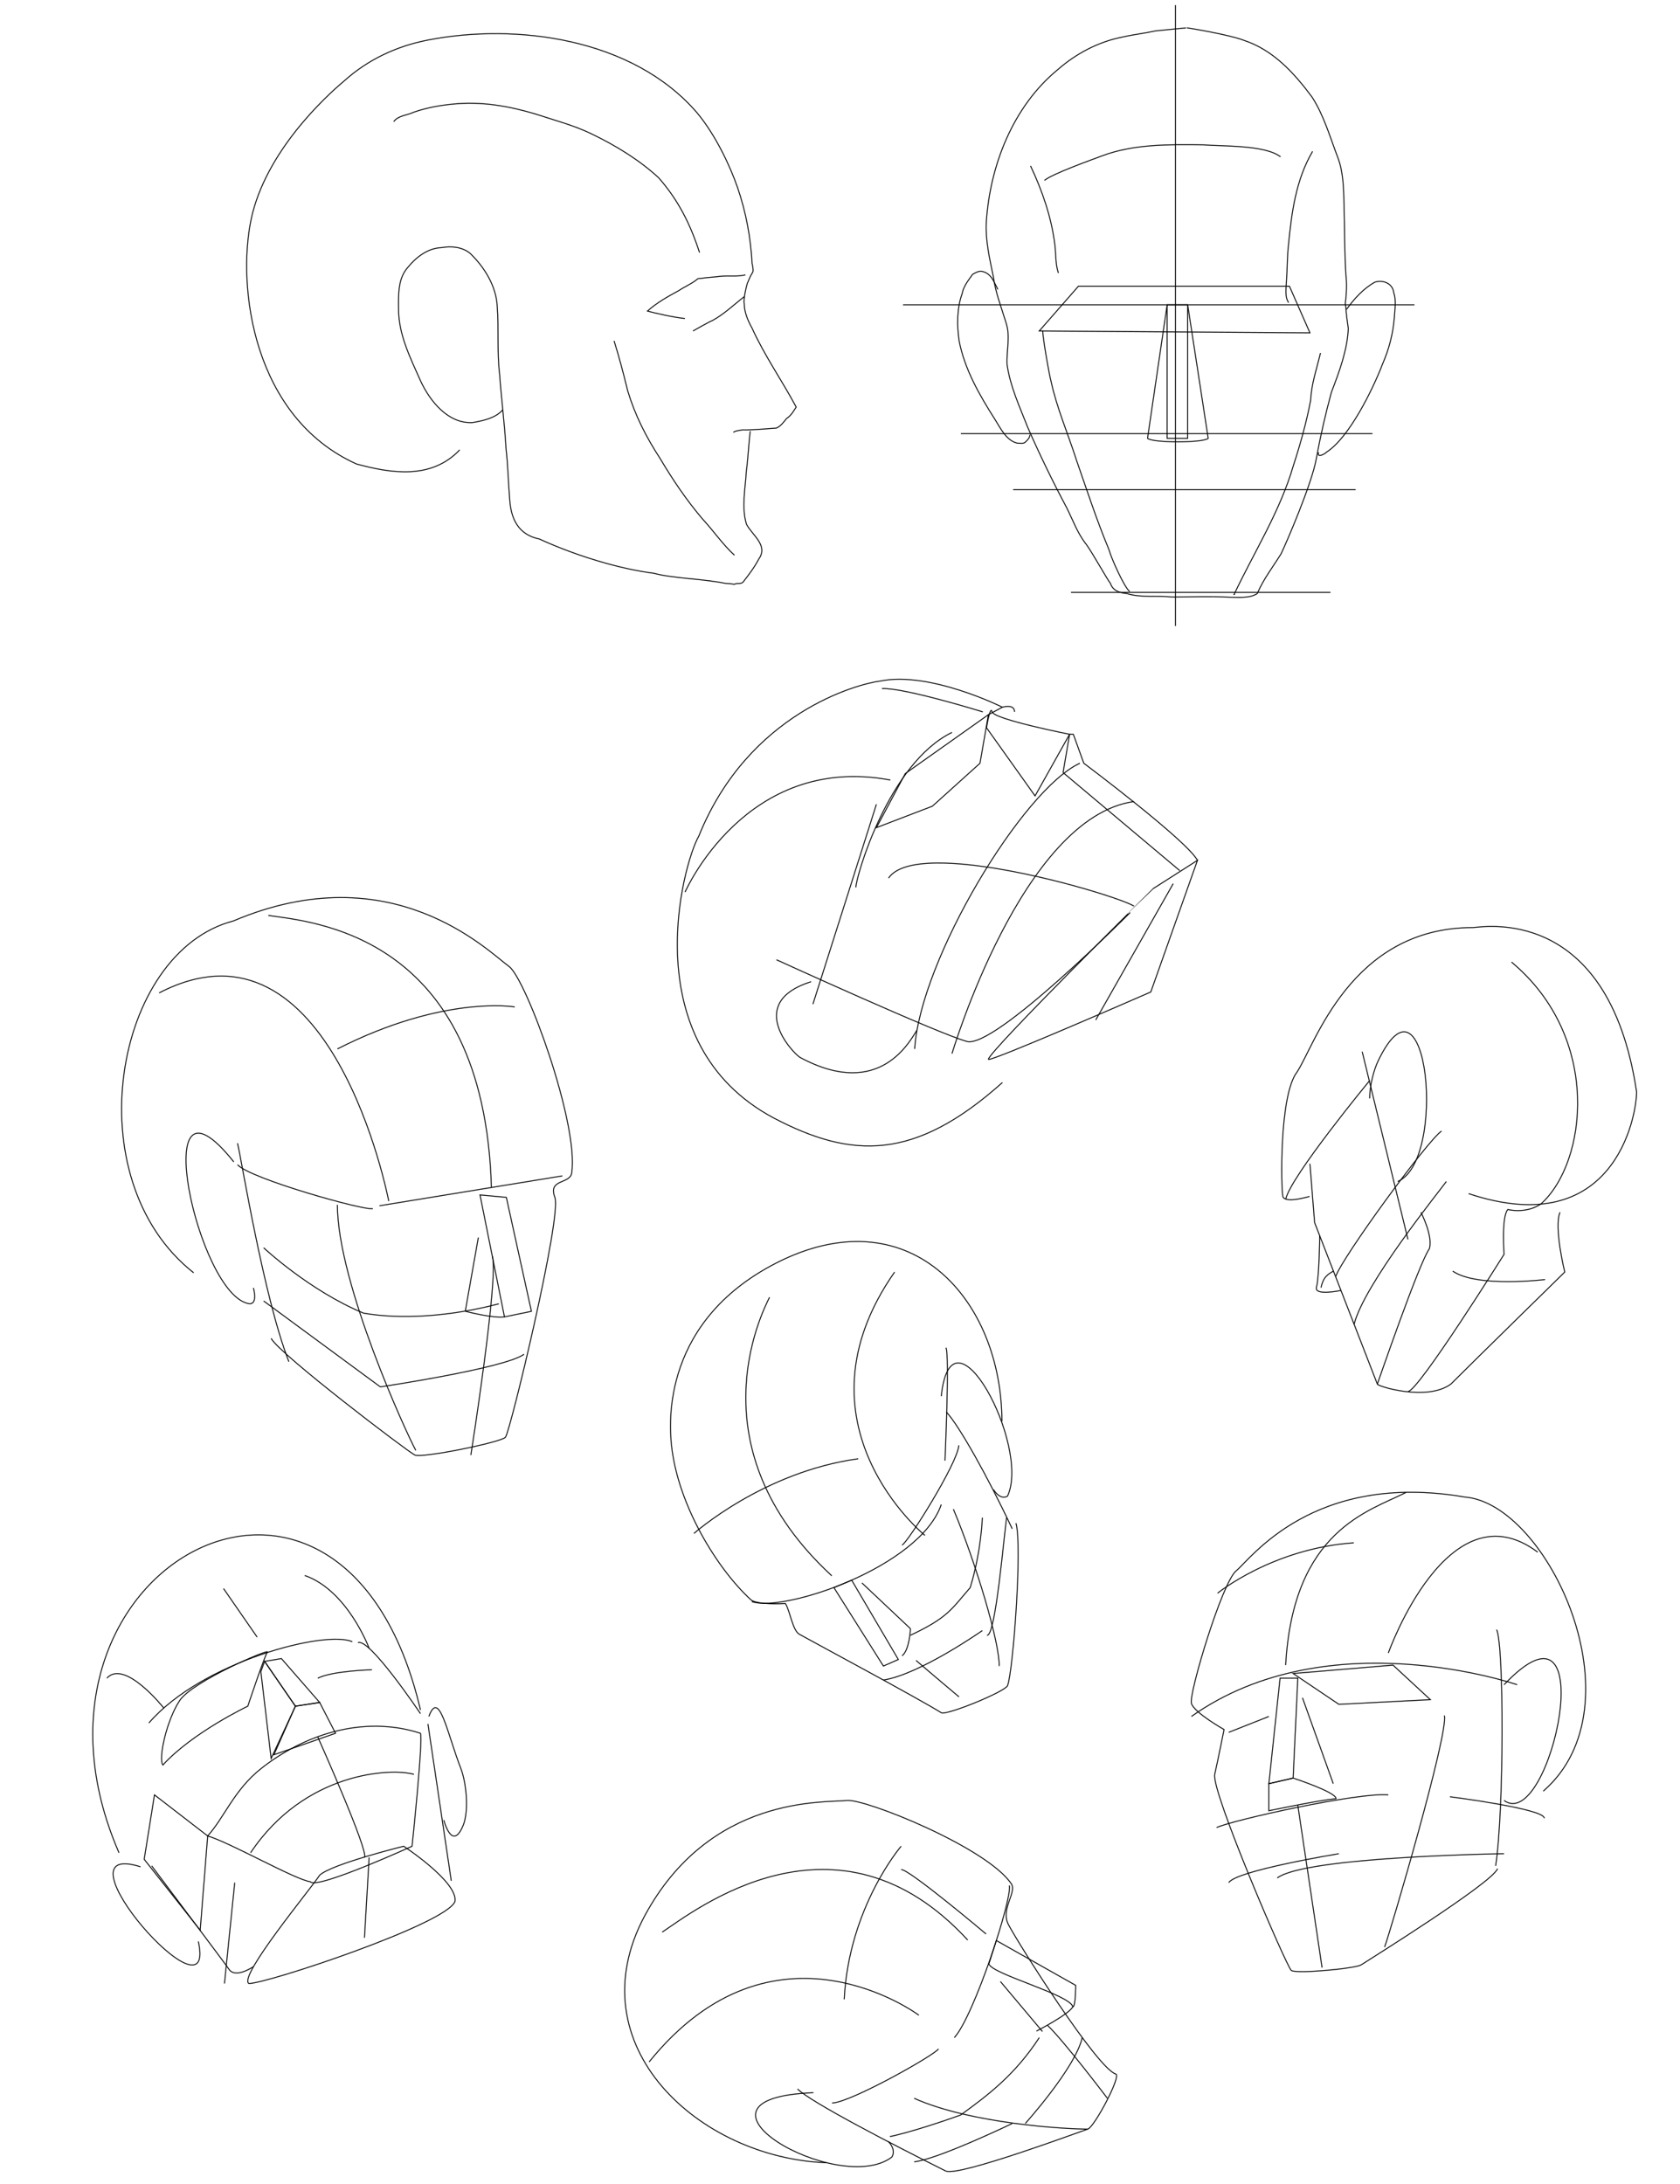 <?xml version="1.0" encoding="utf-8"?>
<!-- Generator: Adobe Illustrator 25.1.0, SVG Export Plug-In . SVG Version: 6.00 Build 0)  -->
<svg version="1.1" xmlns="http://www.w3.org/2000/svg" xmlns:xlink="http://www.w3.org/1999/xlink" x="0px" y="0px"
	 viewBox="0 0 1800 2339" style="enable-background:new 0 0 1800 2339;" xml:space="preserve">
<style type="text/css">
	.st0{fill:none;stroke:#000000;stroke-miterlimit:10;}
</style>
<g id="profile">
	<path class="st0" d="M492.55,481.86C462,514,419,507,382,497c-111-50-128.07-189.22-113.03-261.61s79.66-131.87,99.77-148.68
		C394.13,63.84,424.76,49.54,458,43c94.45-18.58,220.02-2.4,289,78c19.35,23.23,35,56,43.24,79.9c9,26.1,14.14,53.69,15.55,81.2
		c0.51,1.79,1.58,7.46,0.82,9.24c-1.97,3.22-3.78,6.72-5.02,10.23c-1.78,2.51-5.33,20.52-4.19,23.47c0.06,9.41,3.84,18.3,8.38,26.43
		c13.29,29.42,32.14,56.16,47.26,84.52c-2.86,4.52-5.57,9.31-10.27,12.23c-3.11,3.84-6.22,8.32-11,10.33
		c-1.25-0.07-25.2,2.27-36.38,1.91c-3.35,0.73-6.78,0.67-9.66,2.6"/>
	<path class="st0" d="M538.6,439.06c-7.77,8.9-21.06,11.56-32.1,13.56c-26.22,1.57-45.74-22.82-55.8-44.41
		c-10.86-24.47-23.66-49.63-23.65-76.78c-0.06-15.45-1.01-32.87,9.98-45.12c8.92-10.96,21.48-20.59,36.06-21.06
		c10.33-1.81,21.88-0.86,30.48,5.98c15.22,14.63,27.87,34.82,29.15,56.28c1.89,24.46-0.4,49.59,2.66,74.08
		c1.79,26.15,5.31,52.29,6.77,78.58c2.01,17.92,2.46,36.05,3.89,53.93c1.26,21.54,9.15,38.58,31.91,43.26
		C617.5,595.5,664.5,609.5,700.4,614c20.1,5.5,51.52,5.79,76.92,10.87c3.19,0.23,6.31,0.24,9.37,1c2.99-1.75,6.8,0.09,9.38-2.3
		c6.24-7.99,12.3-15.94,17.02-24.98c10.28-14.43-7.21-25.41-13.31-37.1c-5.5-18.31-1.14-38.14-0.15-56.87
		c2.01-14.28,2.37-28.61,4.22-42.87"/>
	<path class="st0" d="M798.67,294.43c-8.4,2.1-17.32,0.64-25.89,1.44c-7.74,1.04-15.12,1.19-22.75,2.45
		c-1.67-0.02-2.29-0.14-3.41,1.12c-5.76,4.65-13,7.57-19.19,11.74c-11.81,6.39-23.81,13.12-33.76,22.02
		c7.06,1.93,29.67,7.12,40.14,7.93"/>
	<path class="st0" d="M657.94,365.12c5.44,17.25,10.24,35.65,14.56,53.38c7.99,26.57,19.86,49.75,35,73
		c13.58,22.83,27.9,43.98,44.96,64.12c11.79,12.64,21.83,27.52,34.43,39.04"/>
	<path class="st0" d="M421.86,130.34c4.45-6.58,14.79-6.89,21.53-10.2c13.73-4.71,27.4-7.25,41.68-8.62
		c30.09-3.19,60.19,2.02,88.98,10.69c20.51,6.76,41.5,12.16,60.9,21.75c25.33,12.3,49.93,27.34,70.67,46.37
		c21.07,23.94,33.92,49.5,43.88,80.16"/>
	<path class="st0" d="M797.37,317.78c-11.1,8.57-21.25,18.52-33.85,25.42c-3.5,1.31-21.02,11.31-21.02,11.31"/>
</g>
<g id="forward">
	<line class="st0" x1="1259.5" y1="5.5" x2="1259.5" y2="670.5"/>
	<line class="st0" x1="967.5" y1="326.5" x2="1515.5" y2="326.5"/>
	<line class="st0" x1="1029.5" y1="464.5" x2="1470.5" y2="464.5"/>
	<line class="st0" x1="1085.5" y1="524.5" x2="1452.5" y2="524.5"/>
	<line class="st0" x1="1147.5" y1="634.5" x2="1425.5" y2="634.5"/>
	<path class="st0" d="M1238.39,33.05c-11.88,2.6-23.9,3.91-35.83,6.66c-25.63,5.01-49.71,17.7-69.27,34.9
		c-48.01,39.37-72.69,102.83-76.53,163.52c-1.01,19.52,3.55,38.88,7.49,57.93c2.2,16.89,8.58,33,13.44,48.97
		c5.19,14.79,0.57,30.27,1.3,45.38c3.34,23.59,13.58,45.44,22.21,67.47c12.77,29.24,26.91,58.23,41.89,86.38
		c6.56,13.12,11.53,27.26,20.72,38.75c6.7,9.06,22.5,37.74,25.94,41.86c2.47,7.75,9.95,10.31,17.48,10.85
		c15.82,4.87,32.48,1.93,48.65,3.78c20.38-0.09,40.72-0.95,60.98,0.21c9.98-0.02,21.6,1.47,30.18-3.89
		c6.87-15.9,16.29-27.8,25.43-42.45c4.2-8.3,33.41-75.42,37.94-102.56c4.32-23.72,9.76-47.32,16.06-70.57
		c8.42-22.01,16.95-44.57,18.17-68.24c-0.31-2.84-1.98-13.45-1.96-14.9c-0.63-3.89-0.39-7.76-1.33-11.53
		c1.27-10.42,1.91-21.25,0.62-31.81c-1.41-24.82-1.29-49.71-1.89-74.54c-0.6-16.8-0.59-33.97-6.48-49.92
		c-8.47-21.98-14.97-45.45-27.87-65.38c-19.25-25.86-41.66-50.5-73.22-60.8c-15.43-6.01-59.98-13.34-60.85-13.3
		C1272.03,29.82,1248.62,31.92,1238.39,33.05z"/>
	<path class="st0" d="M1069.12,309.99c-4.38-8.34-7.01-17.66-17.81-19.48c-3.43-0.11-6.41,1.74-9.28,3.38
		c-4.43,6.35-9.8,12.76-11.15,20.64c-5.73,15.53-5.63,34.13-3.32,50.26c5.9,30.73,21.92,58.49,38.58,84.63
		c6.02,9.67,12.22,22.58,24.03,25.33c2.54-0.2,5.89,0.77,7.97-0.84c2.38-2.11,5.34-4.96,5.35-8.27"/>
	<path class="st0" d="M1442.68,331.4c8.2-11.3,18.14-22.44,30.46-29.2c8.62-2.72,18.95,1.31,20.12,11.05
		c3.05,9.24,1.09,18.03,0.66,27.24c-1.44,16.97-5.62,33.38-12.5,49.11c-10.44,27.38-35.89,79.23-60.18,94.71
		c-2.08,2.27-10.58,6.54-8.4,0.16"/>
	<path class="st0" d="M1119.06,193.25c8.5-7.16,51.01-22.25,61.69-26.3c34.26-12.87,72.07-12.19,108.16-11.82
		c21.45,1.7,66.46,0,83.09,12.83"/>
	<path class="st0" d="M1406.36,162.12c-17.77,30.1-22.47,65.22-25.78,99.47c-1.57,13.36-1.31,26.72-2.25,40.1
		c-0.35,6.93-1.77,15.9,1.95,21.85c0.05-0.2,0.1-0.39,0.14-0.59"/>
	<path class="st0" d="M1104.14,177.69c12.5,26.42,22.38,54.86,26,84.03c1.32,10.22,0.57,20.88,3.84,30.76"/>
	<path class="st0" d="M1414.8,378.09c-4,16.83-9.81,33.34-10.52,50.59c-4.51,23.72-11.1,47.22-18.6,70.23
		c-14.19,48.86-42.04,92.48-63.51,137.91c0.41,0.1,0.59-0.1,0.54-0.6"/>
	<path class="st0" d="M1117.11,354.09c0.39,8.84,6.59,45.25,9.06,54.61c6.39,29.09,18.26,56.13,27.26,84.4
		c11.13,31.87,21.61,64.11,34.64,95.37c2.65,9.73,16.74,41.09,22.34,45.09"/>
	<path class="st0" d="M1294.5,469.5c-5,5-60,5-65,0l21-143h22L1294.5,469.5z"/>
	<rect x="1250.5" y="326.5" class="st0" width="22" height="143"/>
	<polygon class="st0" points="1403.5,356.5 1113.5,354.5 1155.5,306.5 1381.5,306.5 	"/>
</g>
<g id="rotations">
	<line class="st0" x1="1174" y1="1092.5" x2="1257" y2="946.5"/>
	<line class="st0" x1="1146" y1="786.5" x2="1139" y2="827.5"/>
	<line class="st0" x1="1264" y1="932.5" x2="1139" y2="827.5"/>
	<line class="st0" x1="871" y1="1075.5" x2="939" y2="861.5"/>
	<path class="st0" d="M980,1123.5c6-96,116-278,177-306"/>
	<path class="st0" d="M1020,1128.5c0,0,75-253,195-270"/>
	<path class="st0" d="M952,940.5c31-45,241,17,263,30"/>
	<path class="st0" d="M734,955.5c0,0,65-149,220-120"/>
	<path class="st0" d="M1074,1159.5c-94,84-161,82-245,38c-150-80-97.51-272-80.26-302C802,763.5,919,732.5,943,729.5
		c53-11,131,27.99,131,27.99s13-3.99,13,5.01"/>
	<path class="st0" d="M869,1051.5c-70,22-21,75-12,81c87,47,119-20,125.51-29.09"/>
	<polygon class="st0" points="939,886.5 999,863.5 1050,817.5 1059,765.5 970,828.5 	"/>
	<path class="st0" d="M1059,1134.5c-2,5,174-72,174-72l50-141l-47,30C1236,951.5,1062,1123.5,1059,1134.5z"/>
	<path class="st0" d="M1057,779.5c0,0,4-25,6-17s83,24,83,24l-37,66L1057,779.5z"/>
	<path class="st0" d="M1283,921.58c-11-21.08-121.78-104.08-121.78-104.08l-11.22-31h-4"/>
	<path class="st0" d="M831.94,1028c0,0,174.06,79.5,204.06,87.5s174.85-138,174.85-138"/>
	<path class="st0" d="M1020,784.5c-68,33-103,155-103,166"/>
	<path class="st0" d="M945,737.5c24-1,108,25,108,25"/>
	<line class="st0" x1="1074" y1="757.5" x2="1059" y2="765.5"/>
	<path class="st0" d="M1573.5,1278.5c156,52,180-83,180-109c-30.45-202.97-167-176-175.31-176c-131.69,0-169.69,127-188.69,155
		c-19,25-17,125-15,133s28.59,0,28.59,0"/>
	<path class="st0" d="M1467.5,1176.5c0-14,4.51-30.6,9-40c53.01-110.99,74.47,106.87,21,129"/>
	<path class="st0" d="M1619.5,1030.5c97,81,81,215,31.33,259.2c-16.33,10.8-35.33,5.8-35.33,5.8c-7,8-4,48-4,48s-92,147-103,147"/>
	<path class="st0" d="M1671.5,1298.5c-7,15,5,64,5,64s-96,94-122,120c-26,19-79.55,2-78.78,0c0.78-2,44.78-130,55.78-145
		c4-14-9.08-39-9.08-39"/>
	<polyline class="st0" points="1403.5,1246.5 1408.5,1309.5 1475.72,1482.5 	"/>
	<path class="st0" d="M1413.98,1323.6c0,0-0.48,44.9-3.48,54.9s26.25,3.69,26.25,3.69"/>
	<path class="st0" d="M1377.61,1284.38c4.89-23.88,89.89-127.01,89.89-127.01"/>
	<path class="st0" d="M1431.03,1367.48c6.47-19.98,98.47-145.98,113.47-155.98"/>
	<path class="st0" d="M1450.83,1418.44c10.67-42.94,91.67-142.94,98.83-152.94"/>
	<path class="st0" d="M1556.5,1361.5c26,18,99,9,99,9"/>
	<path class="st0" d="M1428.71,1361.5c-5.34,3.08-10.86,5.61-13.3,17.69"/>
	<line class="st0" x1="1459.5" y1="1126.5" x2="1508.5" y2="1327.5"/>
	<path class="st0" d="M1653.5,1918.5c106-92,5-308-84-315c-163-28-230,67-245,79s-51,132-48,142s35,28,35,28s-6,30-10,48
		s77,206,82,210s69-2,75-6s141-88,146-103"/>
	<polygon class="st0" points="1385.5,1904.5 1359.5,1910.5 1371.5,1797.5 1390.5,1797.5 	"/>
	<path class="st0" d="M1431.5,1926.5c-20,2-72,13-72,13v-29l26-6C1385.5,1904.5,1431.5,1919.5,1431.5,1926.5z"/>
	<polygon class="st0" points="1532.5,1820.5 1434.5,1825.5 1385.5,1792.5 1492.5,1783.5 	"/>
	<path class="st0" d="M1506.5,1598.5c-39,20-121,40-129,185"/>
	<path class="st0" d="M1487.5,1770.5c0,0,64-180,160-108"/>
	<path class="st0" d="M1276.5,1838.5c147-104,349-34,349-34"/>
	<path class="st0" d="M1547.5,1837.5c5,18-58,232-64,248"/>
	<path class="st0" d="M1316.5,2016.5c8-13,118-31,118-31"/>
	<path class="st0" d="M1611.5,1985.5c0,0-213,3-243,26"/>
	<line class="st0" x1="1390.5" y1="1933.5" x2="1416.5" y2="2107.5"/>
	<path class="st0" d="M1603.5,1745.5c8,16,8,194-1,253"/>
	<path class="st0" d="M1303.5,1957.5c17-8,152-38,184-35"/>
	<path class="st0" d="M1553.5,1924.5c0,0,102,13,101,23"/>
	<path class="st0" d="M1304.5,1706.5c0,0,59-48,146-54"/>
	<line class="st0" x1="1395.5" y1="1818.5" x2="1428.5" y2="1910.5"/>
	<line class="st0" x1="1316.5" y1="1855.5" x2="1359.5" y2="1838.5"/>
	<path class="st0" d="M1611.5,1804.5c108-114,50,160,0,124"/>
	<path class="st0" d="M207.51,1363.3C79.5,1262.5,122.5,1019.5,250,986.46c169.5-71.96,272.5,32.04,295.45,48.77
		c18.06,13.17,75.05,168.27,67.05,221.27c-1.81,12.01-25.7,5.98-18,26s-47.94,251.54-53,257s-89.41,22.57-97,19
		s-145.67-108.6-154-125"/>
	<polygon class="st0" points="540.5,1410.5 569.38,1404.56 542.5,1282.5 514.29,1279.88 	"/>
	<path class="st0" d="M287.5,980.5c46,7,231,19,239,291"/>
	<path class="st0" d="M416.5,1286.5c0,0-61-319-246-223"/>
	<path class="st0" d="M361.5,1290.5c0,84,74.35,245.62,84,263"/>
	<path class="st0" d="M561.5,1450.5c-20,15-154,35-154,35"/>
	<path class="st0" d="M282.5,1336.5c0,0,49,46,107,70c40,7,92.7,3.75,145-10"/>
	<path class="st0" d="M527.5,1345.5c7,23-23,213-23,213"/>
	<path class="st0" d="M254.5,1224.5c4,16,28,165,55,234"/>
	<line class="st0" x1="512.5" y1="1325.5" x2="498.5" y2="1404.5"/>
	<path class="st0" d="M407.5,1485.5c0,0-102-75-125-92"/>
	<path class="st0" d="M551.5,1078.5c0,0-76-13-190,45"/>
	<path class="st0" d="M254.5,1247.5c13,15,138,50,145,47"/>
	<line class="st0" x1="602.5" y1="1259.5" x2="406.5" y2="1291.5"/>
	<path class="st0" d="M250.5,1244.5c-95-119-39,145,17,152c9,0,4-17,4-17"/>
	<path class="st0" d="M498.5,1404.5c0,0,31,8,42,6"/>
	<path class="st0" d="M266.5,2124.5c17,1,213-64,221-88c3-21-55-59-55-59s-77,19-90,31C333.5,2022.5,255.5,2116.5,266.5,2124.5z"/>
	<path class="st0" d="M127.5,1984.5c-132.08-303.8,240.05-507.54,323-153"/>
	<path class="st0" d="M162.5,1998.5c0,0,79,105,83,111c7,10,26-3,26-3"/>
	<path class="st0" d="M150.5,1999.5c-98-31,83,175,62,80"/>
	<line class="st0" x1="458.5" y1="1846.5" x2="483.5" y2="2014.5"/>
	<path class="st0" d="M159.5,1845.5c57-66,190-100,218-87"/>
	<polygon class="st0" points="359.5,1856.5 293.5,1879.5 316.5,1827.5 342.5,1823.5 	"/>
	<polygon class="st0" points="342.5,1823.5 316.5,1827.5 283.5,1779.5 301.5,1776.5 	"/>
	<polygon class="st0" points="316.5,1827.5 290.5,1883.5 279.5,1790.5 283.5,1779.5 	"/>
	<path class="st0" d="M459.5,1838.5c11-30,19.66,18.13,34,55c7,18,8.41,47.48,3,61c-12,30-21-5-21-5"/>
	<polygon class="st0" points="214.5,2067.5 154.5,1991.5 165.5,1922.5 222.5,1966.5 	"/>
	<path class="st0" d="M265.5,1827.5c0,0-59,28-91,63c-5-7,4-48,18-69s97-56,94-52S265.5,1827.5,265.5,1827.5z"/>
	<path class="st0" d="M441.5,1977.5c0,0-103,47-109,38c-16-2-86-42-110-49c18-20,28.27-49.18,57-72c44.83-35.61,108.84-58.11,171-38
		C453.5,1863.5,441.5,1977.5,441.5,1977.5z"/>
	<path class="st0" d="M340.5,1860.5c0,0,55,123,50,129"/>
	<path class="st0" d="M268.5,1984.5c58-87,151-91,175-84"/>
	<line class="st0" x1="251.5" y1="2016.5" x2="240.5" y2="2124.5"/>
	<line class="st0" x1="395.5" y1="1989.5" x2="390.5" y2="2075.5"/>
	<path class="st0" d="M383.5,1759.5c12-6,67,76,67,76"/>
	<path class="st0" d="M340.5,1797.5c16-8,58-9,58-9"/>
	<line class="st0" x1="275.5" y1="1753.5" x2="239.5" y2="1701.5"/>
	<path class="st0" d="M114.5,1797.5c19-21,61,32,61,32"/>
	<path class="st0" d="M326.5,1687.5c46,16,69,78,69,78"/>
	<path class="st0" d="M885.5,2316.5c-136-5-269-125-195-264c70-130,192.37-121.4,217-124c19.38-2.04,150.37,50.51,176.2,89.48
		c5.85,8.83-11.88,26.95-3.2,43.52c11,21,95,154,115,160c6.22,1.87-23,56.87-30,59s-137.02,50.74-152,45"/>
	<path class="st0" d="M1149.5,2149.5c3,0,3-23,3-23l-85-48l-8,25C1062.5,2114.5,1146.5,2136.5,1149.5,2149.5z"/>
	<path class="st0" d="M709.5,2069.5c33.85-22.37,187-144,327.33,8.48"/>
	<path class="st0" d="M984.5,2158.5c0,0-155-116-289,50"/>
	<path class="st0" d="M979.5,2247.5c60,27,161,33,186,33"/>
	<path class="st0" d="M1159.5,2182.5c-7,32-61,92-61,92"/>
	<path class="st0" d="M953.5,2288.5c0,0,24.09-4.66,75.65-23.05c30.35-21.95,58.55-43.46,84.35-82.95"/>
	<path class="st0" d="M1122.5,2169.5c17,16,64,78,64,78"/>
	<path class="st0" d="M854.5,2237.5c14,14,101.18,59.15,159,88"/>
	<line class="st0" x1="1071.85" y1="2122.38" x2="1116.89" y2="2175.93"/>
	<path class="st0" d="M1084.5,2274.5c0,0-80.18,38.55-105,41"/>
	<path class="st0" d="M965.5,1977.5c0,0-56,65-61,164"/>
	<path class="st0" d="M891.5,2252.5c19,0,111.23-51.97,114-58"/>
	<path class="st0" d="M1081.5,2019.5c3,15-38,140-59,163"/>
	<path class="st0" d="M871.5,2241.5c-157,6,27,112,84,69c5.31-8.17-3.82-16.81-3.82-16.81"/>
	<path class="st0" d="M1110.5,2175.5c0,0,34.19-17.52,39-26"/>
	<path class="st0" d="M965.5,2002.5c8-1,91,69,91,69"/>
	<path class="st0" d="M1073.5,1522.5c-0.25-129.93-96.62-238.82-235.41-172.85c-129.83,62.46-121.16,175.33-118.59,198.85
		c7,64,49,132,85,165c4.09,3.75,21,5,37,4c5,8,7.64,28.92,15,33c20.21,11.19,128,69,152,84c5.27,3.29,68.4-22.5,71-29
		c6-15,16-151,9-174"/>
	<polygon class="st0" points="962.5,1777.5 946.5,1784.5 893.5,1700.5 912.5,1692.5 	"/>
	<path class="st0" d="M824.5,1389.5c-9,18-81,162,66.67,298.34"/>
	<path class="st0" d="M991,1644.59c0,0-146.5-119.09-32.5-282.09"/>
	<path class="st0" d="M1021.5,1616.5c24.41,58.15,49.86,144.15,49,168"/>
	<path class="st0" d="M946.5,1799.5c39-6,106-53,106-53"/>
	<path class="st0" d="M1052.5,1625.5c0,0-1,36-13,75c-20,23-23.76,32.1-64,51"/>
	<path class="st0" d="M981.5,1778.5c15,13,46,39,46,39"/>
	<path class="st0" d="M1013.83,1512.29c13.24,13.82,44.37,69.08,70.67,125.21"/>
	<line class="st0" x1="923.5" y1="1695.5" x2="975.5" y2="1744.5"/>
	<path class="st0" d="M1057.5,1751.5c9,2,17.75-102.4,21-126"/>
	<path class="st0" d="M743.5,1642.5c0,0,74-66,176-80"/>
	<path class="st0" d="M1027.26,1548.09c-0.65,18.13-54.75,104.39-60.76,106.84"/>
	<path class="st0" d="M805.5,1715.5c34,12,180-37,203-104"/>
	<path class="st0" d="M1008.5,1495.5c11-106,96,53,71,107c-8.19,4.79-15-7-15-7"/>
	<path class="st0" d="M975.5,1744.5c0,0-1,23-9,29"/>
	<path class="st0" d="M1013.5,1443.5c4,7-1,121-1,121"/>
</g>
</svg>
